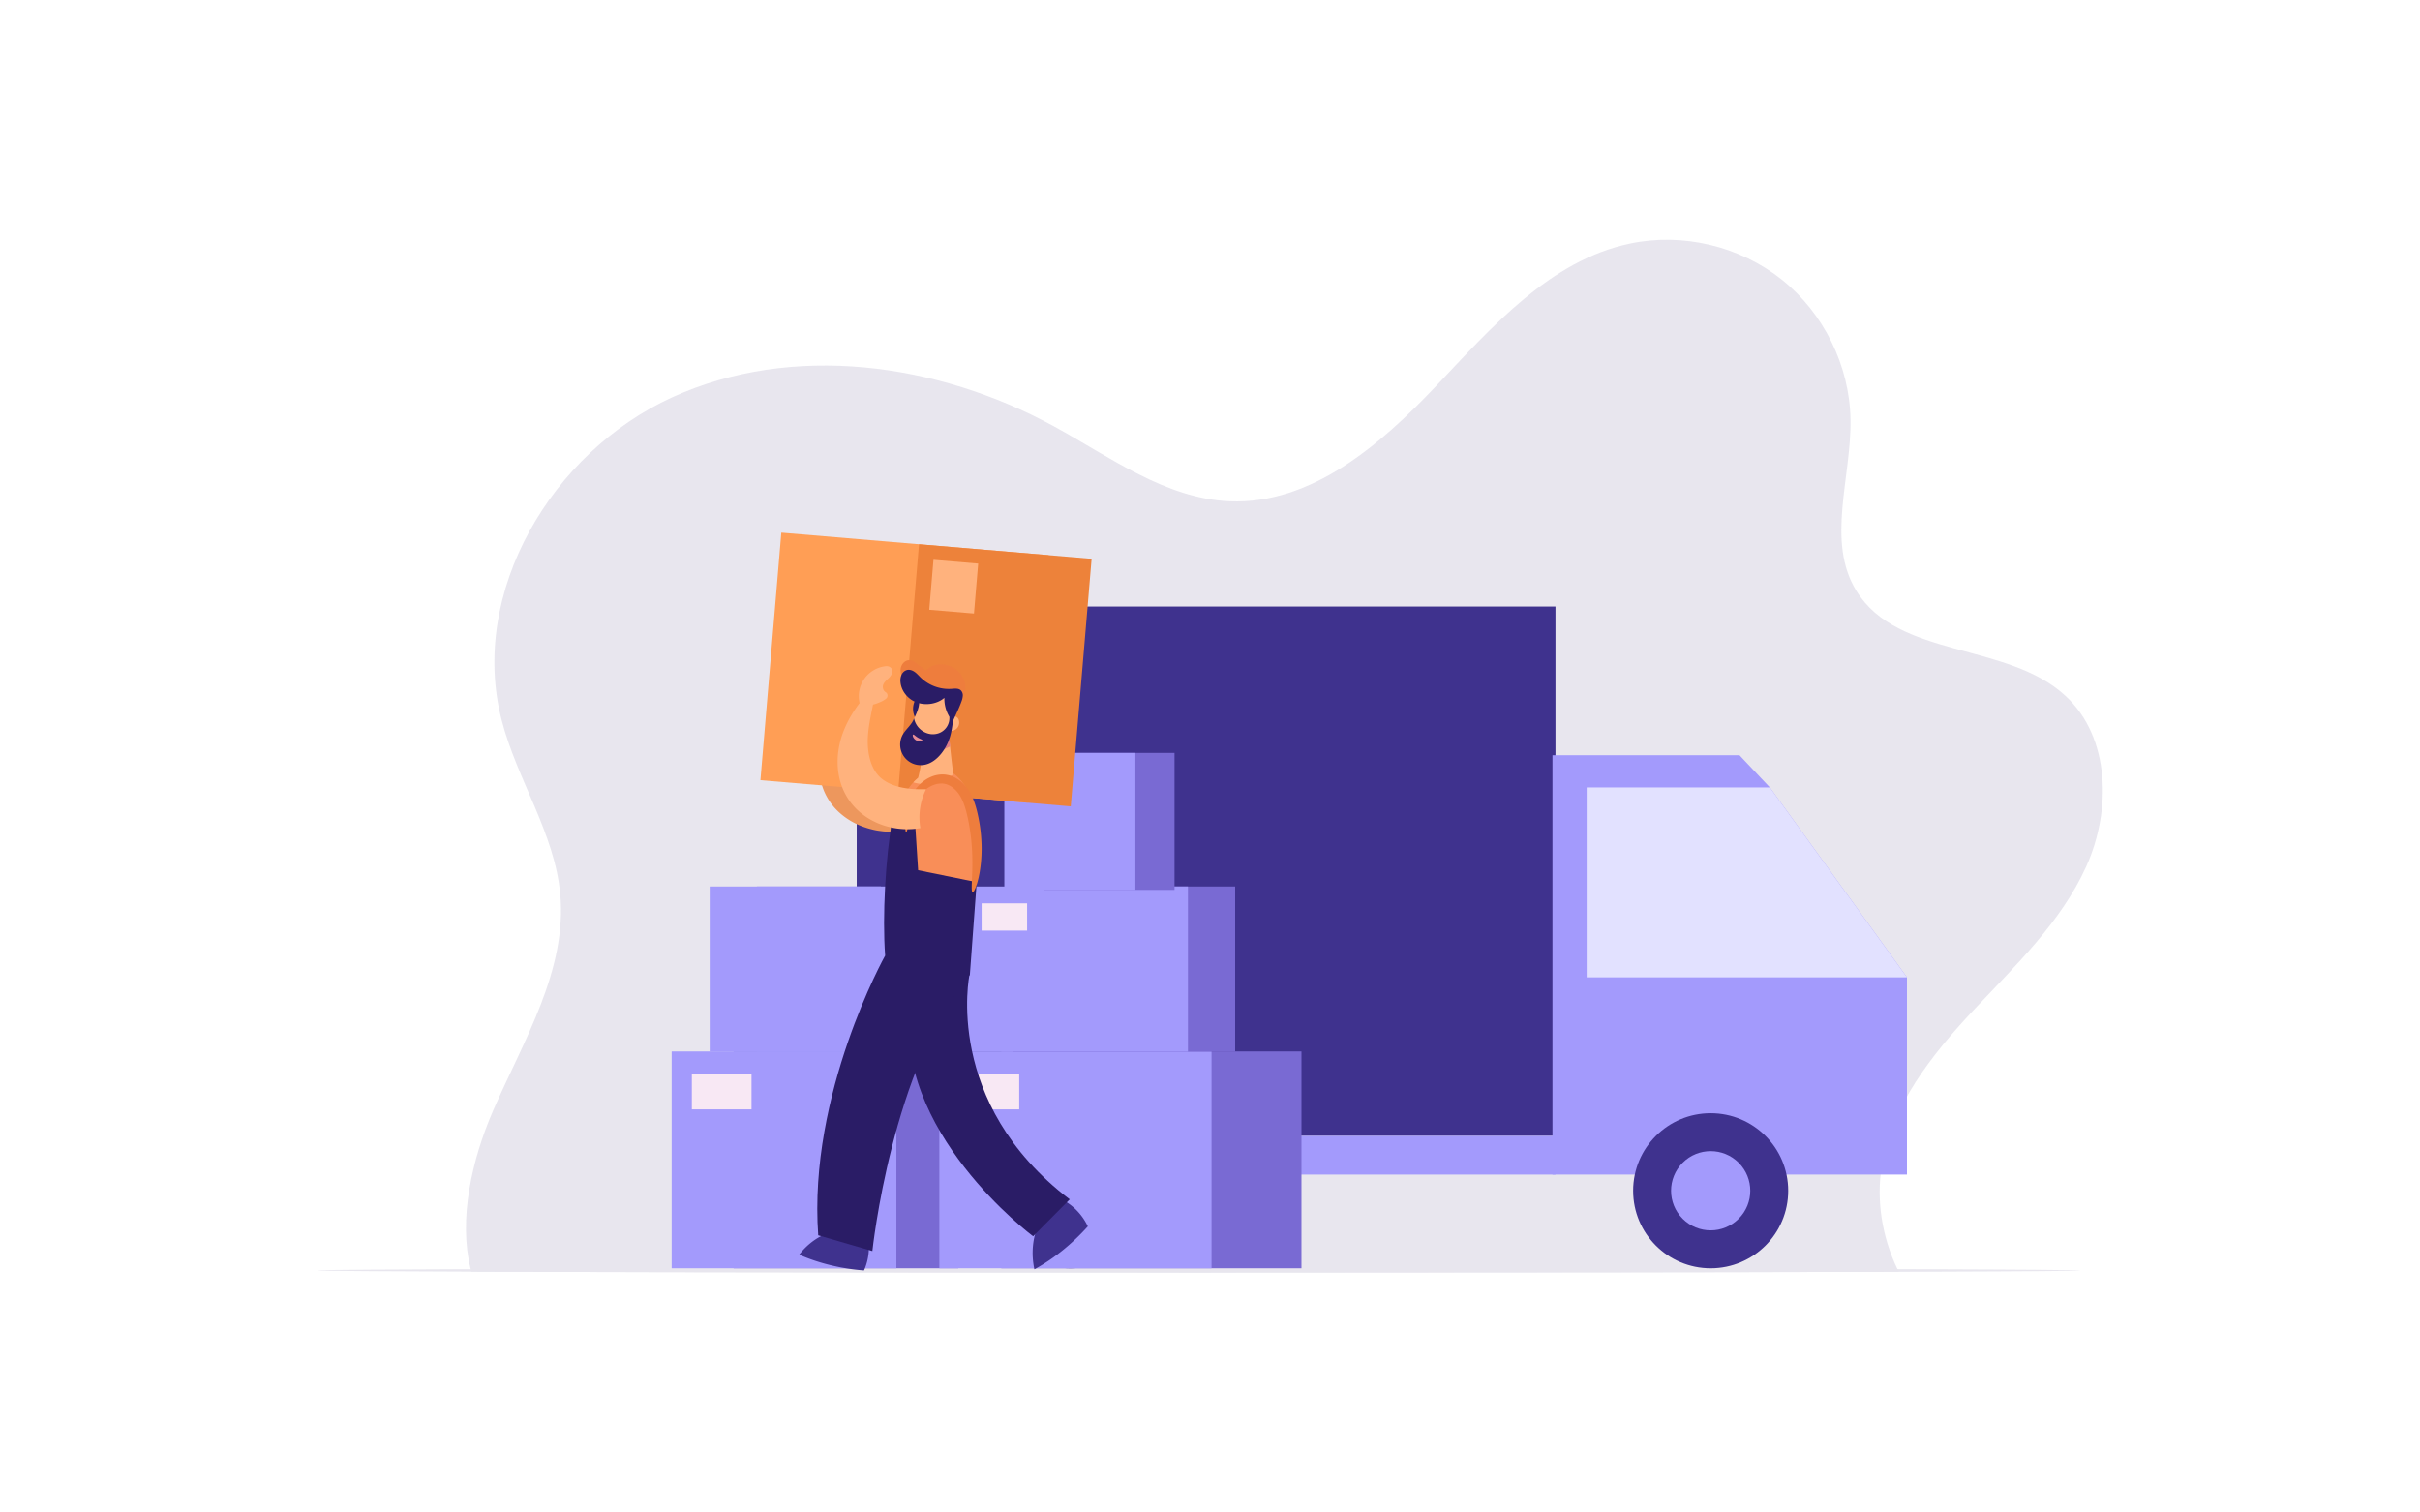<svg id="_лой_1" data-name="‘лой_1" xmlns="http://www.w3.org/2000/svg" xmlns:xlink="http://www.w3.org/1999/xlink" viewBox="0 0 3200 2000"><defs><style>.cls-1{mask:url(#mask);filter:url(#luminosity-noclip-2);}.cls-2{mix-blend-mode:multiply;fill:url(#Áåçûìÿííûé_ãðàäèåíò_2);}.cls-3{opacity:0.11;}.cls-4{fill:#2a1c66;}.cls-5{fill:#3f328e;}.cls-6{fill:#a39afc;}.cls-7{fill:#e2e1ff;}.cls-8{mask:url(#mask-2);}.cls-9{fill:url(#Áåçûìÿííûé_ãðàäèåíò_18);}.cls-10{fill:#796ad3;}.cls-11{fill:#f8e8f4;}.cls-12{fill:#ed975d;}.cls-13{fill:#ff9e55;}.cls-14{fill:#ed823a;}.cls-15{fill:#ffb27d;}.cls-16{fill:#ee7d3d;}.cls-17{fill:#f98e58;}.cls-18{fill:#e17e86;}.cls-19{fill:#e78d96;}.cls-20{filter:url(#luminosity-noclip);}</style><filter id="luminosity-noclip" x="2098.08" y="-11341.8" width="293.44" height="32766" filterUnits="userSpaceOnUse" color-interpolation-filters="sRGB"><feFlood flood-color="#fff" result="bg"/><feBlend in="SourceGraphic" in2="bg"/></filter><mask id="mask" x="2098.08" y="-11341.8" width="293.44" height="32766" maskUnits="userSpaceOnUse"><g class="cls-20"/></mask><linearGradient id="Áåçûìÿííûé_ãðàäèåíò_2" x1="2121.36" y1="1322.94" x2="2463.72" y2="939.91" gradientUnits="userSpaceOnUse"><stop offset="0" stop-color="gray"/><stop offset="1" stop-color="#1a1a1a"/></linearGradient><filter id="luminosity-noclip-2" x="2098.08" y="1041.27" width="293.44" height="251.09" filterUnits="userSpaceOnUse" color-interpolation-filters="sRGB"><feFlood flood-color="#fff" result="bg"/><feBlend in="SourceGraphic" in2="bg"/></filter><mask id="mask-2" x="2098.08" y="1041.27" width="293.44" height="251.09" maskUnits="userSpaceOnUse"><g class="cls-1"><polygon class="cls-2" points="2391.51 1112.18 2211.34 1292.36 2098.08 1292.36 2098.08 1257.51 2314.32 1041.27 2340.32 1041.27 2391.51 1112.18"/></g></mask><linearGradient id="Áåçûìÿííûé_ãðàäèåíò_18" x1="2121.36" y1="1322.94" x2="2463.72" y2="939.91" gradientUnits="userSpaceOnUse"><stop offset="0" stop-color="#fff"/><stop offset="1" stop-color="#fff"/></linearGradient></defs><g class="cls-3"><path class="cls-4" d="M2758.76,1145.54c-33.26,73.73-93.68,131-148.94,190s-108.61,126-121.53,205.8c-7.5,46.35.48,94.62,20.76,136.92.56,1.18,1.14,2.35,1.72,3.52l-15.92,0-28.93.08-12.09,0-20.33,0-60,.14-38.79.09-55.22.11c-48.92.09-100.81.17-155.2.24-161.26.21-344.73.32-539.33.32-230.14,0-444.71-.16-625.43-.45l-99-.17-91-.2-6.78,0-65.81-.17-55.09-.17-18.61-.08c-.29-1.08-.57-2.16-.83-3.24-16.4-66,1.45-144.69,29.67-209.8C692.4,1375.79,750,1283,740.8,1182.24c-7.4-80.81-57.17-151.35-77.43-229.92C619.73,783.07,729.7,597.89,888.74,525.38s350.81-45.63,504.27,38c75,40.91,148,96.08,233.34,99.49,107.56,4.29,199-74.5,272.93-152.77s150.61-165.77,255.94-188c69.51-14.69,145.2,3.23,200.74,47.53s89.86,114.1,91,185.14c1.23,76.9-32.57,161,7.7,226.48,55.13,89.69,199.22,67.42,276.54,138.88C2790.6,975,2792,1071.81,2758.76,1145.54Z"/><path class="cls-4" d="M2750.54,1680c0,.31-21,.62-59.85.91-14,.1-30.37.2-48.9.31-27.9.14-60.73.28-98,.42l-33.06.12-15.92,0-28.93.08-12.09,0-20.33,0-60,.14-38.79.09-55.22.11c-48.92.09-100.81.17-155.2.24-161.26.21-344.73.32-539.33.32-230.14,0-444.71-.16-625.43-.45l-99-.17-91-.2-6.78,0-65.81-.17-55.09-.17-18.61-.08h-1l-18.1-.07c-38-.14-70.78-.3-97.75-.46h-1.41l-13.43-.08h0c-46.72-.3-72.23-.65-72.23-1s25.06-.69,71-1l10.25-.07,2.86,0,3,0c26.73-.15,59.19-.32,96.73-.46l8,0,11.32,0,9.3,0q27.62-.11,58.3-.19,34.93-.11,73.62-.2h4.59c59.62-.14,125.51-.27,196.57-.38,179.59-.29,392.21-.45,620.11-.45,193.42,0,375.87.12,536.43.33,54.21.07,105.92.15,154.71.24l46,.08,69.39.15,30.36.08,21.23,0,27.95.08,38,.12h1.29l30.87.1c38,.13,71.5.27,99.9.42,19.37.1,36.37.21,50.85.32C2730,1679.42,2750.54,1679.72,2750.54,1680Z"/><path class="cls-4" d="M1907.68,711.77h432.78c9.06-15.78,15.2-29.11,19.52-46.78s3.24-37.5-7.07-52.49a48.59,48.59,0,0,0-75.59-5.56c22.7-34.3,28.15-78.67,10.56-115.85s-59.54-62.58-100.29-56.93c-40.41,5.59-72.64,38.85-88.6,76.39s-18.55,79.19-20.93,119.92c-2.46-34.92-37.39-62.52-72.32-64.63s-68.84,18.37-88.55,47.3S1906.69,676.78,1907.68,711.77Z"/></g><rect class="cls-5" x="1132.82" y="802" width="924" height="700"/><rect class="cls-6" x="1224.49" y="1502" width="832.32" height="51.16"/><circle class="cls-5" cx="1415.5" cy="1574.55" r="102.52"/><circle class="cls-6" cx="1415.5" cy="1574.55" r="52.36" transform="translate(-698.78 1462.09) rotate(-45)"/><polygon class="cls-6" points="2521.6 1292.36 2521.6 1553.16 2052.85 1553.16 2052.85 998.63 2300.16 998.63 2340.32 1041.27 2521.6 1292.36"/><polygon class="cls-7" points="2521.6 1292.36 2098.08 1292.36 2098.08 1041.27 2340.32 1041.27 2391.51 1112.18 2521.6 1292.36"/><circle class="cls-5" cx="2262.05" cy="1574.55" r="102.52"/><circle class="cls-6" cx="2262.05" cy="1574.55" r="52.36" transform="translate(-450.84 2060.69) rotate(-45)"/><g class="cls-8"><polygon class="cls-9" points="2391.51 1112.18 2211.34 1292.36 2098.08 1292.36 2098.08 1257.51 2314.32 1041.27 2340.32 1041.27 2391.51 1112.18"/></g><rect class="cls-10" x="970.05" y="1390.36" width="297.17" height="286.71"/><rect class="cls-6" x="888.13" y="1390.36" width="297.17" height="286.71"/><rect class="cls-11" x="914.83" y="1419.63" width="78.89" height="47.33"/><rect class="cls-10" x="1324.05" y="1390.36" width="396.91" height="286.71"/><rect class="cls-6" x="1242.13" y="1390.36" width="359.94" height="286.71"/><rect class="cls-11" x="1268.83" y="1419.63" width="78.89" height="47.33"/><rect class="cls-6" x="1000.85" y="1172.22" width="226.42" height="218.45"/><rect class="cls-6" x="938.44" y="1172.22" width="226.42" height="218.45"/><rect class="cls-6" x="958.78" y="1194.52" width="60.11" height="36.06"/><rect class="cls-10" x="1340.1" y="1172.22" width="293.18" height="218.45"/><rect class="cls-6" x="1277.68" y="1172.22" width="293.18" height="218.45"/><rect class="cls-11" x="1298.03" y="1194.52" width="60.11" height="36.06"/><rect class="cls-10" x="1379.8" y="995.59" width="173.3" height="181.13"/><rect class="cls-6" x="1328.05" y="995.59" width="173.3" height="181.13"/><rect class="cls-11" x="1344.92" y="1014.08" width="49.84" height="29.9"/><path class="cls-12" d="M1124,931.83c1.74.86,1.67,5.08.43,12-.6,3.46-1.51,7.59-2.5,12.29s-2.1,10-3,15.64a128.42,128.42,0,0,0-1.65,18,80,80,0,0,0,.44,9.3,70.76,70.76,0,0,0,1.64,9.28,63.1,63.1,0,0,0,3,8.93,55.16,55.16,0,0,0,4.3,8.09,45,45,0,0,0,5.57,6.86c.54.49,1,1.06,1.57,1.51s1.1,1,1.63,1.44c1.19.88,2.29,1.81,3.58,2.63a66.92,66.92,0,0,0,16.95,8,94.56,94.56,0,0,0,9.31,2.47c1.55.39,3.15.6,4.69.93s3.11.53,4.66.68c3.09.46,6.14.66,9.1.9s6.07.3,9,.31c5.94.08,11.69,0,17.15-.2s10.59-.3,15.3-.25a93,93,0,0,1,12.68.87,29.82,29.82,0,0,1,9.23,2.77,10.34,10.34,0,0,1,5,5.08,9.87,9.87,0,0,1-.12,7.11,25.2,25.2,0,0,1-5.44,8.41,57.86,57.86,0,0,1-10.83,9,90.41,90.41,0,0,1-16.45,8.42,109.43,109.43,0,0,1-22.24,6.07,116.24,116.24,0,0,1-13.15,1.39,111.4,111.4,0,0,1-14.43-.33c-2.47-.17-5-.57-7.48-.9s-5.06-.84-7.61-1.48a107.07,107.07,0,0,1-15.47-4.78,94.7,94.7,0,0,1-30-18.75,92,92,0,0,1-6.55-6.84l-2.93-3.7c-1-1.22-1.8-2.56-2.68-3.83a80.2,80.2,0,0,1-8.19-16,87.52,87.52,0,0,1-4.26-16.25,91.11,91.11,0,0,1-1-15.5,93.9,93.9,0,0,1,1.4-14.27,99,99,0,0,1,3.18-12.75,119.59,119.59,0,0,1,8.91-20.46A145.08,145.08,0,0,1,1106,949a123.73,123.73,0,0,1,8.11-10.19C1118.89,933.48,1122.25,931,1124,931.83Z"/><rect class="cls-13" x="1018.69" y="718.64" width="354.64" height="328.52" transform="translate(78.43 -97.39) rotate(4.82)"/><rect class="cls-14" x="1201" y="728.72" width="229.06" height="328.52" transform="translate(79.7 -107.4) rotate(4.82)"/><rect class="cls-15" x="1231.42" y="742.63" width="59.35" height="66.27" transform="translate(69.66 -103.24) rotate(4.82)"/><path class="cls-16" d="M1220.31,894.21a22.37,22.37,0,0,1,13.16-13.85,30.38,30.38,0,0,1,19.4-.65,34,34,0,0,1,16.88,10.74,29.18,29.18,0,0,1,6.85,18.68c-.09,10.72-6.44,20.26-12.55,29.08A134.93,134.93,0,0,0,1220.31,894.21Z"/><path class="cls-16" d="M1213.66,878.32c-3.39-2.63-7.13-5.37-11.42-5.36-6,0-10.78,5.83-11.33,11.78s2.23,11.75,5.82,16.53a48.76,48.76,0,0,0,50.6,18.12c2.37-.57,8.58-1.59,10-3.64,2.4-3.37-1.36-4.66-4.25-6.89Z"/><path class="cls-17" d="M1179.52,1113.06c-4.21,36.15-4.58,72.42-4.31,108.77,34,13,71,16.79,107.18,12.83,3.77-36.71,7.54-73.47,9.07-110.34.81-19.43,1-39.15-3.82-57.9-4.27-16.81-13-32.92-26.27-43.31a52.42,52.42,0,0,0-4.83-3.4c-8.39,6.42-25.67,8.24-34.88,3.38a64.82,64.82,0,0,0-13.93,11.45,90.24,90.24,0,0,0-17.25,28.17C1184.15,1078.72,1181.51,1096,1179.52,1113.06Z"/><path class="cls-15" d="M1207.73,1034.54a56.55,56.55,0,0,0,42.12-3.71,57.72,57.72,0,0,0,10-6.47c.12-.72.24-1.43.32-2.16,0-.29.07-.59.11-.88-.14-1-.28-2.06-.41-3.08-1.34-10.34-2.49-20.76-3.57-31.18-1-9.62-1.9-19.22-2.83-28.79a188.92,188.92,0,0,0-31.42,17.64q-.58,9.71-1.81,19.32-1,8.12-2.5,16.12h0c-.55,3-1.15,6-1.79,8.93-.6,2.77-1.25,5.53-1.93,8.28A65.83,65.83,0,0,0,1207.73,1034.54Z"/><path class="cls-18" d="M1217.76,1011.35a167.36,167.36,0,0,1,38.57-24.3c-1-9.61-1.91-19.21-2.84-28.78a188.35,188.35,0,0,0-31.43,17.65c-.38,6.46-1,12.91-1.8,19.31Q1219.22,1003.35,1217.76,1011.35Z"/><path class="cls-4" d="M1209.32,927.56a25.4,25.4,0,0,0,3,24.92,47.64,47.64,0,0,0,8.44-19.54c.35-1.86.51-4-.71-5.42s-3.26-1.6-5.09-1.42S1211.08,928,1209.32,927.56Z"/><path class="cls-15" d="M1215.26,924.36c1.42,9.49-3.2,18.69-7.27,27.37s-7.78,18.59-4.59,27.63c3.32,9.4,14,15.1,23.88,14.13s18.71-7.73,23.69-16.36,6.53-18.91,6.07-28.87-2.79-19.72-5.11-29.41C1240.15,912.21,1225.87,916,1215.26,924.36Z"/><path class="cls-15" d="M1254.39,951.09a16.44,16.44,0,0,1,4.21-3.18,6.82,6.82,0,0,1,5.14-.47,7.25,7.25,0,0,1,4.23,5.11A11.09,11.09,0,0,1,1251.6,965,63.52,63.52,0,0,0,1254.39,951.09Z"/><path class="cls-5" d="M1147,1632.44a75.5,75.5,0,0,1-4.48,47.48c-29-2.14-59.11-9.13-85.73-20.84,11.83-15.42,28.67-27.12,47.58-31.6C1116.9,1624.51,1134.21,1634.16,1147,1632.44Z"/><path class="cls-5" d="M1404.64,1586.31a76.84,76.84,0,0,1,33.8,35.37c-20.1,22.48-44.64,42.63-70.62,56.76-4.38-20-2.7-41.73,5.87-60.31C1379.37,1605.81,1397.84,1598,1404.64,1586.31Z"/><path class="cls-4" d="M1281.91,1289.16s-35.32,169,132.61,296.79l-48.4,48.8s-188.1-139.82-161.83-309.67Z"/><path class="cls-4" d="M1180,1082.4c-9.06,52-13.43,128.59-9.57,181.2,0,0-102.08,182.36-88.49,369.87l71.6,20.82s25.86-244.65,128.91-365.09l9.06-122.71-77.46-15.77-4.26-66.12Z"/><path class="cls-16" d="M1286.1,1179.86c.57.13,1.32-.65,2.22-2.27a32.53,32.53,0,0,0,1.45-3.06c.52-1.22,1-2.66,1.56-4.29.26-.81.54-1.68.82-2.58s.51-1.88.79-2.88.52-2.07.8-3.16.5-2.25.75-3.44.5-2.42.74-3.7.43-2.6.65-4c.47-2.73.77-5.63,1.14-8.68a198.86,198.86,0,0,0,1-20.06,210.07,210.07,0,0,0-1.39-23,212.44,212.44,0,0,0-4.48-25.17c-2.11-8.63-4.93-17.89-10.19-26.68a54.28,54.28,0,0,0-9.63-11.93,42.91,42.91,0,0,0-12.9-8.31,32.21,32.21,0,0,0-7.43-2.08c-.63-.11-1.26-.22-1.89-.31l-1.89-.13c-.63,0-1.26-.09-1.89-.09l-1.86.07a39.25,39.25,0,0,0-13.77,3.28,47.66,47.66,0,0,0-11.07,6.8c-.79.68-1.6,1.31-2.34,2l-2.18,2.11-2,2.2c-.66.73-1.23,1.52-1.84,2.27a54.2,54.2,0,0,0-5.85,9.4,73,73,0,0,0-3.73,9.24,91.41,91.41,0,0,0-3.6,16.35,116,116,0,0,0-.93,12.38c-.13,6.78.29,10.52,1,10.58s1.64-3.58,3.07-10.09c.72-3.25,1.58-7.22,2.79-11.71a103.75,103.75,0,0,1,5.07-14.71,56.46,56.46,0,0,1,9.63-15.25c.56-.57,1.07-1.18,1.66-1.73l1.77-1.67,1.9-1.58c.63-.52,1.33-1,2-1.48a39,39,0,0,1,8.9-4.68,28.6,28.6,0,0,1,9.86-1.76H1246c.42,0,.83.1,1.24.14l1.24.14,1.21.28a20.37,20.37,0,0,1,4.8,1.6c6.3,2.87,11.88,8.57,15.79,15.5s6.39,15,8.32,23.09,3.38,16,4.44,23.64,1.75,14.88,2.19,21.71.51,13.22.54,19.06c0,2.92,0,5.71-.12,8.35,0,1.32-.05,2.61-.08,3.85s-.1,2.45-.15,3.62-.07,2.3-.11,3.39-.1,2.13-.15,3.14-.06,2-.09,2.89-.08,1.79-.12,2.63c-.06,1.66-.06,3.15-.06,4.45s0,2.41.11,3.32C1285.16,1178.7,1285.53,1179.74,1286.1,1179.86Z"/><path class="cls-4" d="M1273.12,920.05a26.87,26.87,0,0,1-1.88,7.85c-3.09,8.68-7.39,17.06-11.09,25.49-1,7.75-2.12,15.51-4.59,22.93a65.05,65.05,0,0,1-11,20.24c-5.69,7.07-13.28,13.11-22.21,14.76a27.17,27.17,0,0,1-28.46-40.25c4.23-7.34,12.26-13.2,14.73-21.32a26.12,26.12,0,0,0,21.84,20.93,23.45,23.45,0,0,0,11.61-1.42,21.36,21.36,0,0,0,13.29-21.49,46,46,0,0,1-6.61-25c-9.49,8.06-23.7,10.22-35.57,6.45s-21.34-14.79-22.45-27.18a19.08,19.08,0,0,1,1.44-9.89,11.16,11.16,0,0,1,7.44-6.28c3.51-.74,7.16.67,10.06,2.76s5.23,4.88,7.8,7.38a53.71,53.71,0,0,0,40.79,14.87c4.2-.3,9-.94,12.12,1.85A9.31,9.31,0,0,1,1273.12,920.05Z"/><path class="cls-19" d="M1219.66,978.87c.06.55-.81,1.21-2.41,1.4a10.07,10.07,0,0,1-10-6.13c-.55-1.52-.35-2.59.16-2.79s1.32.35,2.3,1.14a35.57,35.57,0,0,0,3.74,2.74,36,36,0,0,0,4.13,2.1C1218.76,977.85,1219.61,978.27,1219.66,978.87Z"/><path class="cls-15" d="M1217,1095c-.43.09-.87.16-1.31.23a100.74,100.74,0,0,1-29.73.26,98.6,98.6,0,0,1-16.18-3.63,94,94,0,0,1-16.34-6.81,86.45,86.45,0,0,1-15.71-10.53,82.58,82.58,0,0,1-13.7-14.55,85.2,85.2,0,0,1-9.69-17.22,87,87,0,0,1-5.15-17.57,91,91,0,0,1-1.61-16.76,99.38,99.38,0,0,1,1-15.48,114.39,114.39,0,0,1,7-26.55,144.58,144.58,0,0,1,9.95-20.23,169,169,0,0,1,9.92-14.94c.41-.54.8-1.09,1.2-1.61a39.84,39.84,0,0,1,35-48.72,8.12,8.12,0,0,1,6,1.8c4.64,3.93,1.55,10-2.2,13.7-3.27,3.21-7.38,6.28-8,10.82a8.43,8.43,0,0,0,2.73,7.4,7.27,7.27,0,0,0,1,.7,5.26,5.26,0,0,1,.44,8.56,31.46,31.46,0,0,1-5.25,3.37,64,64,0,0,1-12,4.45c-1.22,6.48-3,14.48-4.52,23.58a174.33,174.33,0,0,0-2.23,18.79,99,99,0,0,0,.71,19.89,71,71,0,0,0,2,9.87,58.67,58.67,0,0,0,3.26,9.24,48.38,48.38,0,0,0,4.47,8.1,44.32,44.32,0,0,0,5.55,6.51,42.12,42.12,0,0,0,6.55,5,48.93,48.93,0,0,0,7.52,4,77.12,77.12,0,0,0,16.79,5.06,112.6,112.6,0,0,0,17.07,1.81c4.4.15,8.76.12,13,.05A83.93,83.93,0,0,0,1217,1095Z"/></svg>